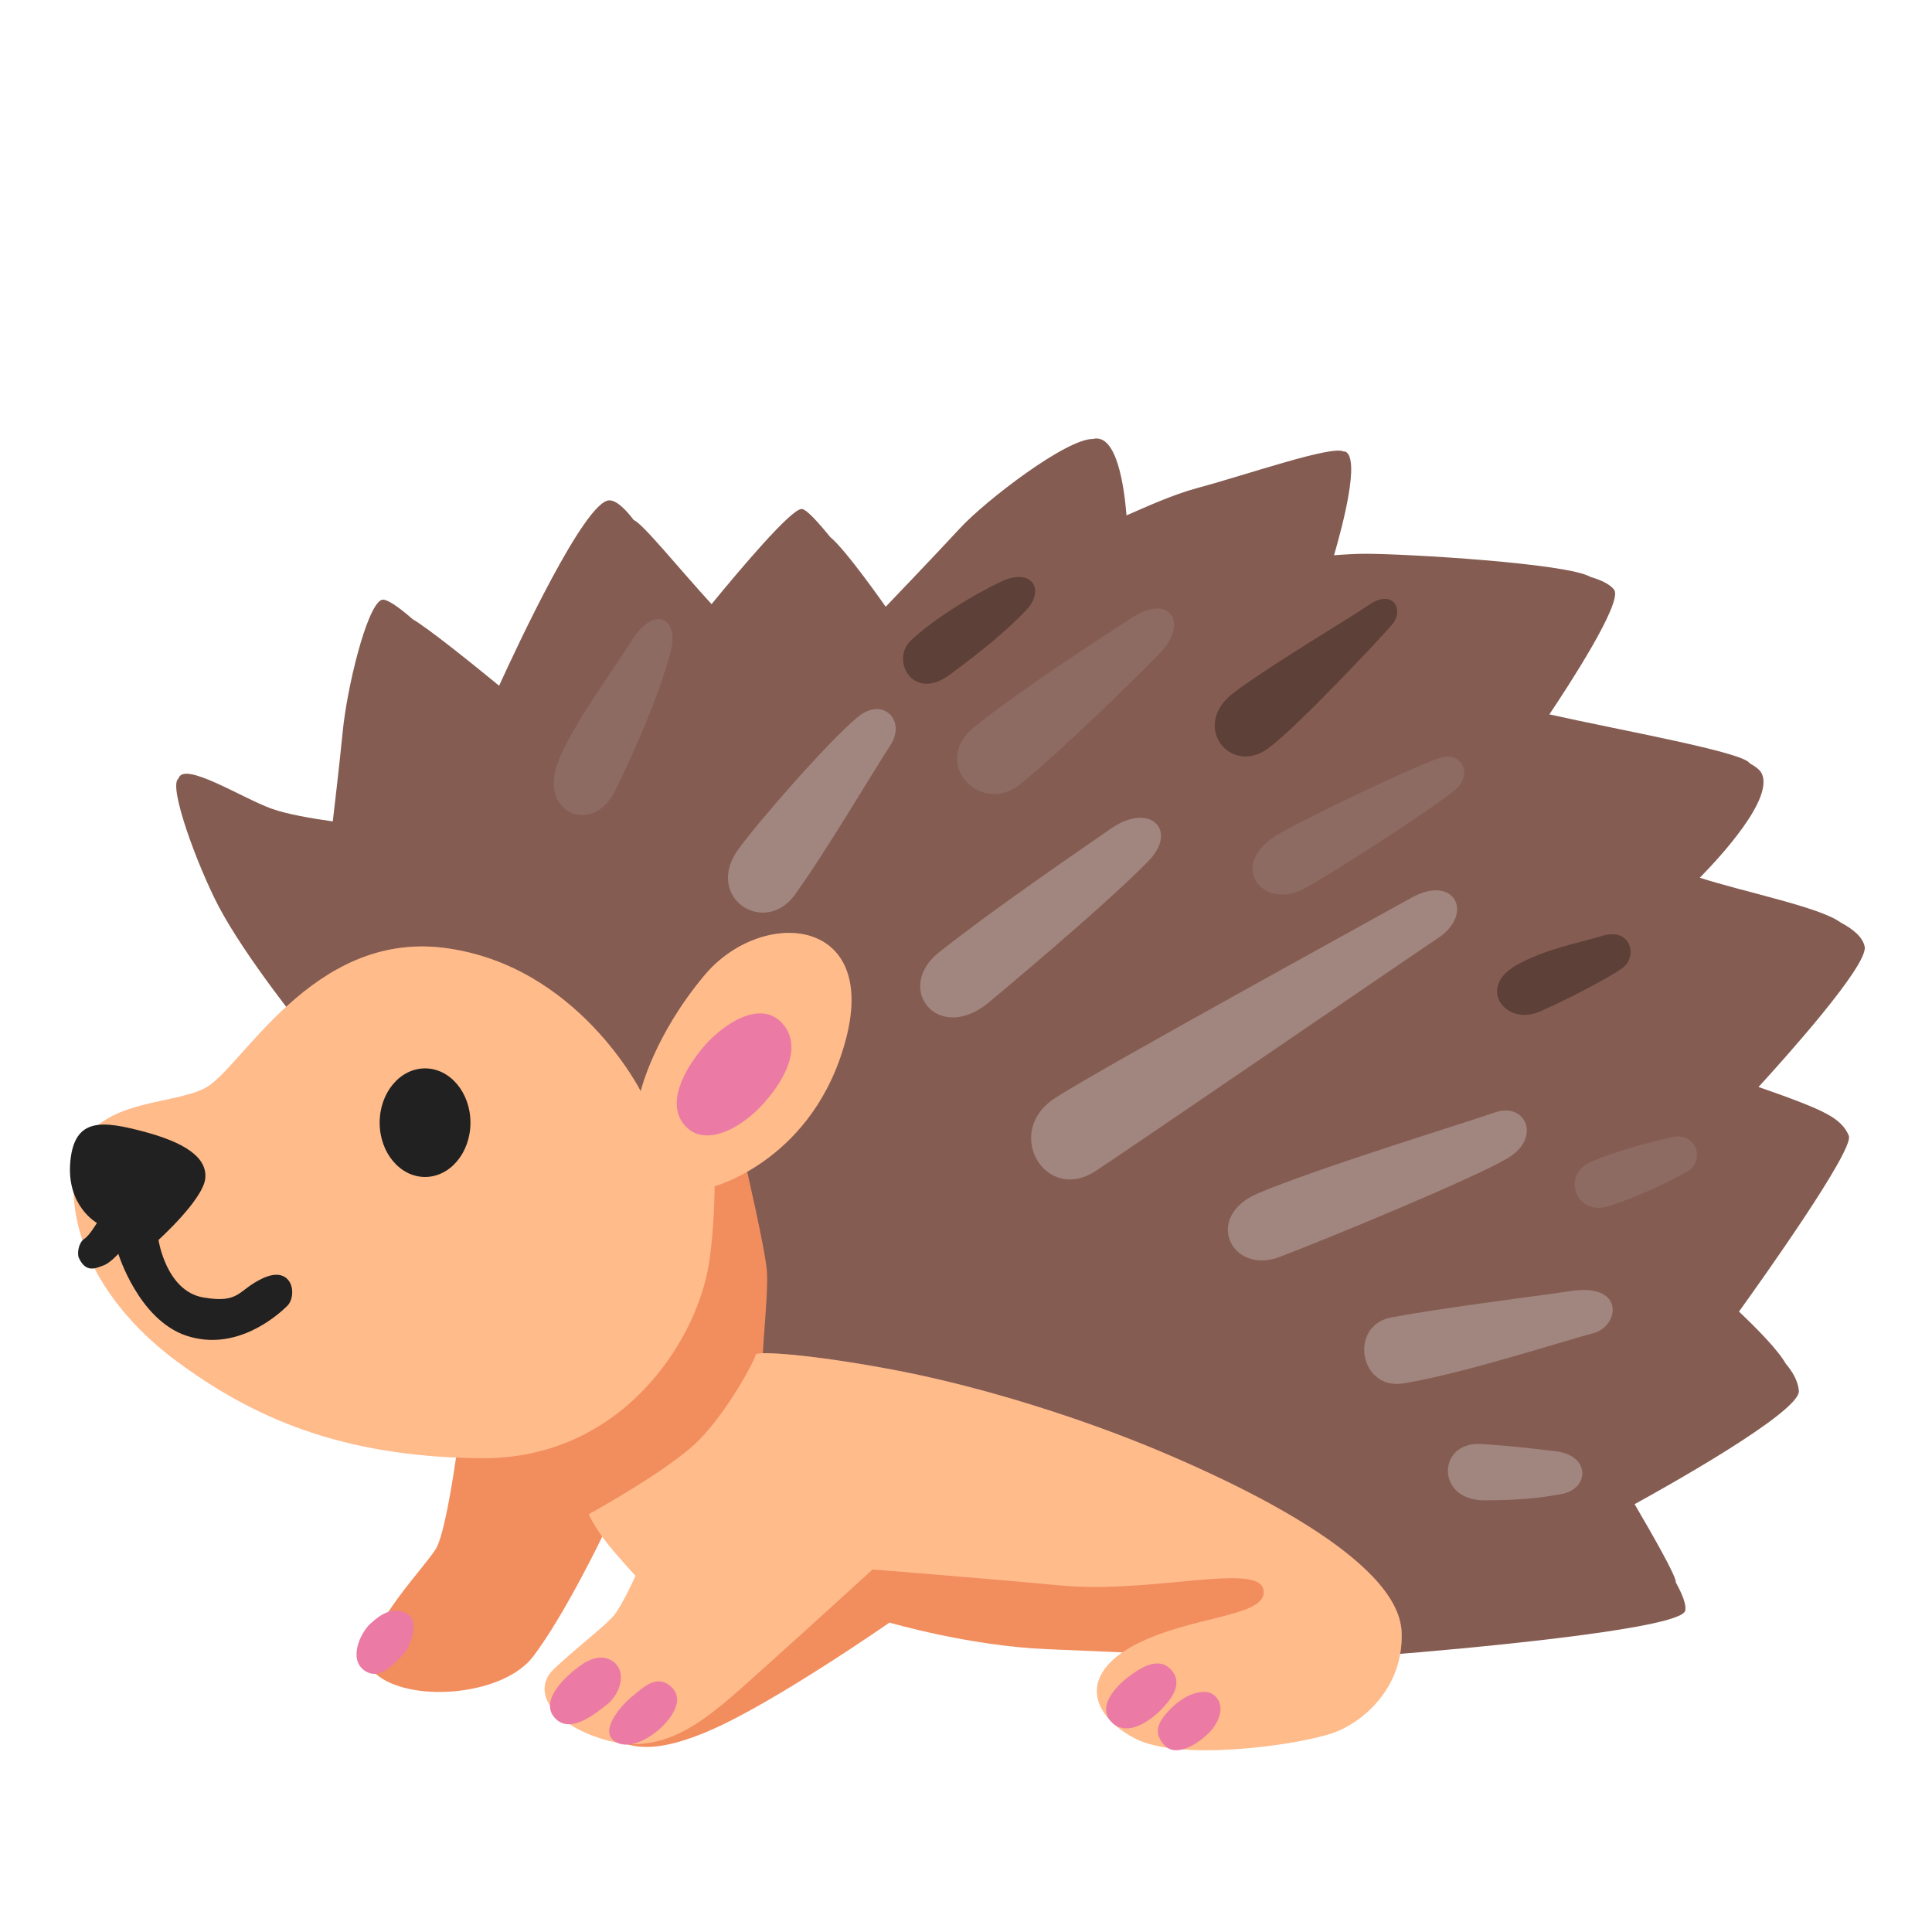 <?xml version="1.0" encoding="UTF-8" standalone="no"?>
<!DOCTYPE svg PUBLIC "-//W3C//DTD SVG 1.1//EN" "http://www.w3.org/Graphics/SVG/1.1/DTD/svg11.dtd">
<svg width="100%" height="100%" viewBox="0 0 128 128" version="1.1" xmlns="http://www.w3.org/2000/svg" xmlns:xlink="http://www.w3.org/1999/xlink" xml:space="preserve" xmlns:serif="http://www.serif.com/" style="fill-rule:evenodd;clip-rule:evenodd;stroke-linejoin:round;stroke-miterlimit:2;">
    <path id="path17274" d="M72.461,29.07C72.453,29.072 72.438,29.082 72.43,29.084C70.689,29.021 65.284,33.176 63.609,34.99C61.919,36.82 58.68,40.199 58.68,40.199C58.68,40.199 56.061,36.442 55.006,35.582C54.162,34.547 53.413,33.721 53.109,33.721C52.405,33.721 49.021,37.735 47.143,40.025C45.1,37.802 42.555,34.65 41.99,34.457C41.394,33.673 40.824,33.15 40.369,33.15C38.75,33.15 34.154,43.047 33.068,45.43C31.362,44.035 28.386,41.627 27.352,41.033C26.372,40.18 25.541,39.588 25.24,39.76C24.25,40.32 22.991,45.6 22.711,48.42C22.47,50.847 22.153,53.517 22.047,54.42C20.653,54.226 19.016,53.944 18,53.58C16.035,52.875 12.155,50.382 11.822,51.586C11.819,51.588 11.814,51.587 11.811,51.59C11.141,52.12 13.08,57.359 14.48,60.039C16.29,63.479 20.25,68.35 20.25,68.35L45.689,90.461L61.74,100.029C61.74,100.029 88.91,109.88 92.43,109.6C95.95,109.32 111.36,107.981 111.65,106.711C111.739,106.316 111.456,105.618 111.023,104.83C111.024,104.827 111.029,104.824 111.029,104.82C111.029,104.395 109.6,101.883 108.297,99.654C110.037,98.699 119.307,93.551 119.18,92.141C119.124,91.507 118.776,90.896 118.303,90.336C117.788,89.43 116.425,88.049 115.213,86.895C116.585,84.987 122.857,76.199 122.49,75.25C122.249,74.634 121.726,74.174 121.076,73.828C121.059,73.819 121.045,73.808 121.027,73.799C120.152,73.315 118.351,72.653 116.506,72.016C118.172,70.195 123.78,63.966 123.539,62.721C123.419,62.101 122.804,61.571 121.938,61.113C120.59,60.106 115.572,59.105 112.617,58.152C113.956,56.786 117.528,52.93 116.721,51.25C116.604,51.007 116.309,50.781 115.912,50.566C115.539,49.841 107.481,48.406 102.65,47.33C103.817,45.589 107.553,39.889 106.939,39.07C106.671,38.716 106.108,38.44 105.365,38.219C103.834,37.315 93.145,36.689 90.49,36.689C89.798,36.689 89.081,36.734 88.383,36.787C88.958,34.815 90.121,30.41 89.141,29.92C89.121,29.91 89.063,29.92 89.031,29.916C88.258,29.479 82.608,31.453 79.369,32.32C77.642,32.788 76,33.556 74.635,34.145C74.478,32.213 73.99,28.766 72.461,29.07Z" style="fill:rgb(133,92,82);fill-rule:nonzero;"/>
    <path id="path17276" d="M43.96,77.74L30.28,96.09C30.28,96.09 29.6,101.18 28.94,102.5C28.28,103.81 22.65,109.28 25.09,111.06C27.53,112.84 33.4,112.28 35.32,109.75C37.46,106.93 40.01,101.58 40.01,101.58C40.01,101.58 46.39,99.33 48.18,96.61C49.96,93.89 50.53,91.35 50.53,90.13C50.53,88.91 50.91,85.63 50.81,84.22C50.71,82.81 49.4,77.18 49.4,77.18L43.96,77.74Z" style="fill:rgb(242,141,94);fill-rule:nonzero;"/>
    <path id="path17280" d="M42.45,72.3C42.45,72.3 38.25,63.92 29.43,62.8C20.61,61.68 15.99,70.89 13.55,72.11C11.11,73.33 5.76,72.77 5.01,77.18C4.26,81.59 6.79,86.57 11.77,90.23C16.74,93.89 22.56,96.52 31.85,96.61C41.14,96.7 46.14,88.9 46.96,83.75C47.34,81.4 47.34,78.59 47.34,78.59C47.34,78.59 54,76.81 56.07,68.74C58.13,60.67 50.43,60.14 46.68,64.61C43.3,68.64 42.45,72.3 42.45,72.3Z" style="fill:rgb(255,176,145);fill-rule:nonzero;"/>
    <path id="path172801" serif:id="path17280" d="M42.45,72.3C42.45,72.3 38.25,63.92 29.43,62.8C20.61,61.68 15.99,70.89 13.55,72.11C11.11,73.33 5.76,72.77 5.01,77.18C4.26,81.59 6.79,86.57 11.77,90.23C16.74,93.89 22.56,96.52 31.85,96.61C41.14,96.7 46.14,88.9 46.96,83.75C47.34,81.4 47.34,78.59 47.34,78.59C47.34,78.59 54,76.81 56.07,68.74C58.13,60.67 50.43,60.14 46.68,64.61C43.3,68.64 42.45,72.3 42.45,72.3Z" style="fill:rgb(255,204,128);fill-opacity:0.4;fill-rule:nonzero;"/>
    <path id="path17282" d="M56.11,102.78C56.11,102.78 37.81,113.76 39.57,114.68C41.33,115.6 42.67,116.51 46.96,114.68C51.25,112.85 58.93,107.5 58.93,107.5C58.93,107.5 64.21,109.05 69.35,109.26C74.49,109.47 83.64,109.89 83.64,109.89L88.07,104.4L60.69,98.14L56.11,102.78Z" style="fill:rgb(242,141,94);fill-rule:nonzero;"/>
    <path id="path17284" d="M59.49,90.81C65.33,91.94 71.88,94.05 76.88,96.16C81.88,98.27 92.67,103.25 92.86,108.13C93,111.79 90.33,114.11 88.28,114.82C85.94,115.63 78.14,116.72 75.19,115.17C72.23,113.62 71.46,110.95 75.19,108.98C78.92,107.01 84.06,107.15 83.71,105.32C83.36,103.49 76.32,105.6 70.27,105.04C64.94,104.54 57.81,103.98 57.81,103.98C57.81,103.98 53.2,108.19 50.35,110.74C47.04,113.7 44.19,116.5 40,115.24C36.48,114.18 35.21,112 36.69,110.59C38.17,109.18 40.14,107.7 40.7,107C41.26,106.3 42.11,104.4 42.11,104.4C42.11,104.4 41.05,103.27 40.21,102.22C39.37,101.16 39.01,100.32 39.01,100.32C39.01,100.32 44.29,97.43 46.26,95.46C48.23,93.49 50.06,90.04 50.06,89.76C50.06,89.48 53.87,89.73 59.49,90.81Z" style="fill:rgb(255,176,145);fill-rule:nonzero;"/>
    <path id="path172841" serif:id="path17284" d="M59.49,90.81C65.33,91.94 71.88,94.05 76.88,96.16C81.88,98.27 92.67,103.25 92.86,108.13C93,111.79 90.33,114.11 88.28,114.82C85.94,115.63 78.14,116.72 75.19,115.17C72.23,113.62 71.46,110.95 75.19,108.98C78.92,107.01 84.06,107.15 83.71,105.32C83.36,103.49 76.32,105.6 70.27,105.04C64.94,104.54 57.81,103.98 57.81,103.98C57.81,103.98 53.2,108.19 50.35,110.74C47.04,113.7 44.19,116.5 40,115.24C36.48,114.18 35.21,112 36.69,110.59C38.17,109.18 40.14,107.7 40.7,107C41.26,106.3 42.11,104.4 42.11,104.4C42.11,104.4 41.05,103.27 40.21,102.22C39.37,101.16 39.01,100.32 39.01,100.32C39.01,100.32 44.29,97.43 46.26,95.46C48.23,93.49 50.06,90.04 50.06,89.76C50.06,89.48 53.87,89.73 59.49,90.81Z" style="fill:rgb(255,204,128);fill-opacity:0.4;fill-rule:nonzero;"/>
    <path id="path17288" d="M45.2,74.34C46.43,76.15 49,74.9 50.62,73.07C52.24,71.24 53.09,69.19 51.82,67.79C50.34,66.17 47.88,67.93 46.75,69.2C45.62,70.47 44.14,72.79 45.2,74.34Z" style="fill:rgb(235,122,164);fill-rule:nonzero;"/>
    <path id="path17290" d="M10.5,82.15C10.5,82.15 13.46,79.48 13.6,78.07C13.74,76.66 12.19,75.68 9.52,74.97C6.85,74.27 4.94,73.98 4.66,76.94C4.38,79.9 6.42,81.02 6.42,81.02C6.42,81.02 5.93,81.86 5.58,82.08C5.23,82.3 5.08,83.03 5.23,83.35C5.72,84.41 6.43,83.98 6.85,83.84C7.27,83.7 7.84,83.07 7.84,83.07C7.84,83.07 9.18,87.43 12.34,88.49C15.6,89.58 18.32,87.22 19.03,86.52C19.73,85.82 19.38,83.77 17.41,84.69C15.73,85.47 15.93,86.38 13.47,85.96C11.01,85.54 10.5,82.15 10.5,82.15Z" style="fill:rgb(33,33,33);fill-rule:nonzero;"/>
    <path id="path17292" d="M27.06,106.98C27.82,107.51 27.11,109.28 26.68,109.65C26.26,110.03 25.23,111.43 24.15,110.68C23.07,109.93 23.87,108.19 24.53,107.58C25.19,106.97 26.12,106.32 27.06,106.98Z" style="fill:rgb(235,122,164);fill-rule:nonzero;"/>
    <path id="path17294" d="M40.62,110.08C41.56,110.77 41.09,112.24 40.2,112.94C39.31,113.64 37.75,114.88 36.77,113.83C35.64,112.61 37.71,110.92 38.18,110.55C38.65,110.17 39.73,109.42 40.62,110.08Z" style="fill:rgb(235,122,164);fill-rule:nonzero;"/>
    <path id="path17296" d="M44.43,111.72C45.29,112.46 44.72,113.54 43.91,114.35C43.02,115.24 41.52,116.04 40.63,115.29C39.74,114.54 41.29,112.85 41.9,112.38C42.51,111.91 43.44,110.87 44.43,111.72Z" style="fill:rgb(235,122,164);fill-rule:nonzero;"/>
    <path id="path17298" d="M74.69,111.15C73.98,111.7 72.58,113.12 73.7,114.15C74.83,115.18 76.52,113.73 77.03,113.16C77.55,112.6 78.44,111.56 77.59,110.63C76.76,109.7 75.54,110.5 74.69,111.15Z" style="fill:rgb(235,122,164);fill-rule:nonzero;"/>
    <path id="path17300" d="M77.13,115.61C77.86,116.43 79.24,115.66 80.13,114.77C80.55,114.35 81.35,113.13 80.46,112.33C79.87,111.8 78.58,112.19 77.6,113.17C76.62,114.15 76.43,114.82 77.13,115.61Z" style="fill:rgb(235,122,164);fill-rule:nonzero;"/>
    <path id="path17302" d="M37.03,50.34C35.55,53.86 39.28,55.41 40.76,52.38C42.24,49.35 43.65,46.04 44.42,43.23C45.05,40.95 43.36,40.06 41.89,42.39C40.41,44.71 38.08,47.84 37.03,50.34Z" style="fill:rgb(141,107,99);fill-rule:nonzero;"/>
    <path id="path17304" d="M56.81,47.52C54.88,49.12 50.3,54.37 48.93,56.25C46.61,59.42 50.62,62.09 52.66,59.28C54.7,56.46 57.94,50.97 59,49.36C60.05,47.73 58.5,46.11 56.81,47.52Z" style="fill:rgb(161,134,127);fill-rule:nonzero;"/>
    <path id="path17306" d="M60.33,42.45C59,43.72 60.47,46.53 62.93,44.7C65.39,42.87 66.73,41.74 68,40.41C69.27,39.07 68.35,37.59 66.38,38.51C64.41,39.43 61.81,41.05 60.33,42.45Z" style="fill:rgb(93,64,55);fill-rule:nonzero;"/>
    <path id="path17308" d="M64.56,48.16C61.6,50.54 64.98,54.07 67.59,51.96C70.19,49.85 75.05,45.13 76.88,43.23C78.71,41.33 77.59,39.22 74.91,40.98C72.65,42.45 67.44,45.83 64.56,48.16Z" style="fill:rgb(141,107,99);fill-rule:nonzero;"/>
    <path id="path17310" d="M62.23,63.08C59.2,65.47 62.14,69.23 65.54,66.39C68.99,63.5 73.85,59.35 76.1,57.03C78.08,54.99 76.17,53.09 73.57,54.92C71.29,56.51 65.99,60.11 62.23,63.08Z" style="fill:rgb(161,134,127);fill-rule:nonzero;"/>
    <path id="path17312" d="M84.83,55.19C81.17,57.23 83.63,60.4 86.45,58.85C88.66,57.64 95.53,53.15 96.52,52.23C97.51,51.31 96.91,49.67 95.25,50.26C93.28,50.97 87.15,53.9 84.83,55.19Z" style="fill:rgb(141,107,99);fill-rule:nonzero;"/>
    <path id="path17314" d="M81.73,45.9C78.84,48.08 81.52,51.46 84.05,49.56C85.98,48.12 91.37,42.38 92.22,41.39C93.07,40.4 92.29,39 90.74,40.05C89.4,40.97 84.23,44.02 81.73,45.9Z" style="fill:rgb(93,64,55);fill-rule:nonzero;"/>
    <path id="path17316" d="M93.49,59.49C91.13,60.81 72.42,71.07 69.84,72.79C66.46,75.04 69.28,79.76 72.59,77.58C75.3,75.8 93.8,63.12 95.26,62.16C97.71,60.54 96.37,57.87 93.49,59.49Z" style="fill:rgb(161,134,127);fill-rule:nonzero;"/>
    <path id="path17318" d="M83.35,79.06C79.69,80.61 81.59,84.48 84.76,83.28C87.93,82.08 97.64,78.07 99.89,76.73C102.14,75.39 101.09,73 99.05,73.7C97.01,74.41 87.26,77.4 83.35,79.06Z" style="fill:rgb(161,134,127);fill-rule:nonzero;"/>
    <path id="path17320" d="M100.39,63.99C97.86,65.47 99.76,68 102.01,67.02C103.69,66.29 106.51,64.84 107.5,64.13C108.49,63.43 108.13,61.38 106.09,62.02C104.68,62.46 102.32,62.87 100.39,63.99Z" style="fill:rgb(93,64,55);fill-rule:nonzero;"/>
    <path id="path17322" d="M92.15,87.29C89.35,87.83 90.06,92.13 92.99,91.65C96.93,91.02 104.16,88.67 105.52,88.34C107.28,87.92 107.7,85.03 104.18,85.52C101.02,85.98 95.46,86.66 92.15,87.29Z" style="fill:rgb(161,134,127);fill-rule:nonzero;"/>
    <path id="path17324" d="M98.06,95.67C95.24,95.53 95.1,99.4 98.34,99.4C100.52,99.4 102,99.26 103.48,98.98C105.3,98.63 105.38,96.45 103.13,96.16C101.66,95.98 99.83,95.76 98.06,95.67Z" style="fill:rgb(161,134,127);fill-rule:nonzero;"/>
    <path id="path17326" d="M105.45,76.95C103.41,77.79 104.39,80.61 106.58,79.91C108.37,79.33 110.17,78.5 111.72,77.66C113.01,76.96 112.42,74.99 110.8,75.34C109.18,75.68 106.94,76.33 105.45,76.95Z" style="fill:rgb(141,107,99);fill-rule:nonzero;"/>
    <ellipse id="path18031" cx="28.161" cy="74.38" rx="3.008" ry="3.597" style="fill:rgb(33,33,33);"/>
</svg>
